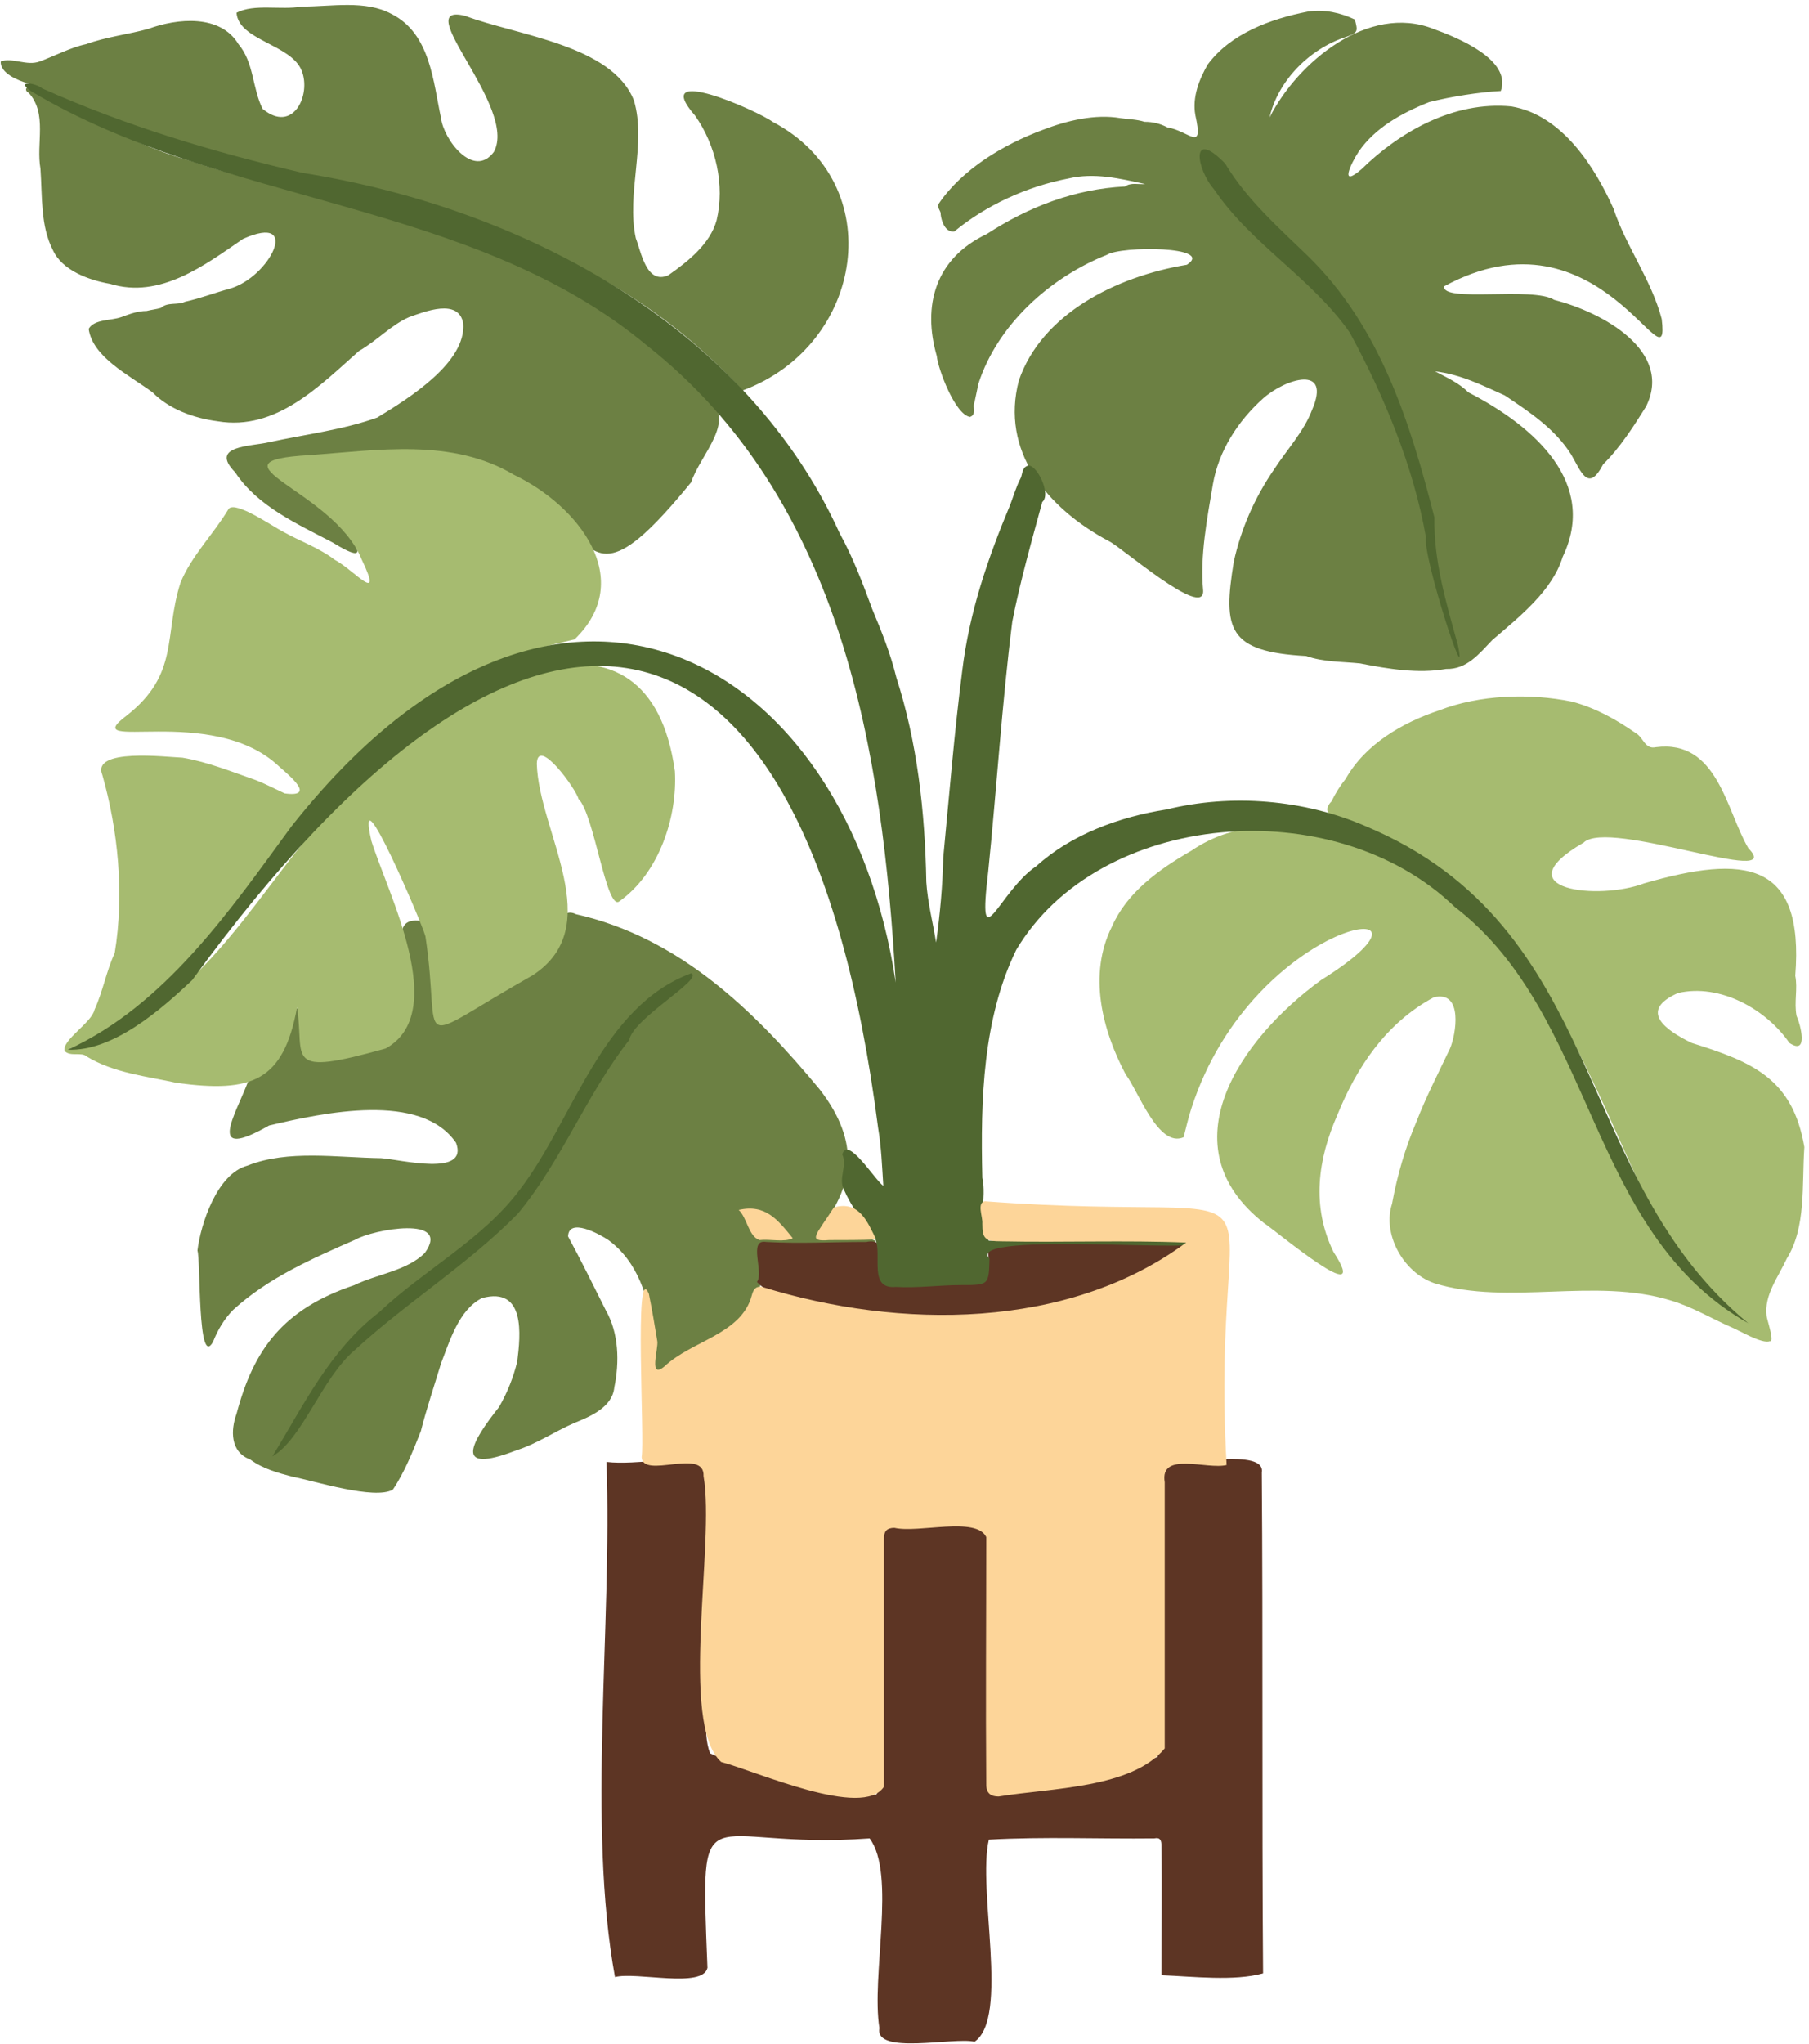 <svg width="1826" height="2062" viewBox="0 0 1826 2062" fill="none" xmlns="http://www.w3.org/2000/svg">
<mask id="mask0_758_65" style="mask-type:luminance" maskUnits="userSpaceOnUse" x="0" y="0" width="1681" height="1510">
<path d="M0 0H1680.49V1509.73H0V0Z" fill="white"/>
</mask>
<g mask="url(#mask0_758_65)">
<path d="M1677.32 321.778C1666.8 282.003 1641.17 248.427 1628.67 210.524C1610.26 169.501 1577.39 116.037 1525.44 107.342C1466.92 101.746 1412.36 133.449 1374.23 170.728C1351.87 190.012 1363.05 165.756 1371.59 152.713C1388.02 129.102 1414.34 114.186 1442.61 102.994C1464.96 97.398 1492.57 93.05 1514.93 91.802C1526.1 60.098 1470.88 37.735 1446.55 29.018C1381.47 3.535 1309.79 62.595 1281.51 118.534C1289.41 83.106 1320.3 49.53 1359.09 37.111C1371.59 32.764 1370.29 30.891 1367.65 19.699C1353.2 12.854 1336.74 9.131 1320.3 11.628C1282.17 19.075 1242.07 33.99 1219.05 65.07C1210.52 79.986 1203.28 98.022 1206.55 116.037C1215.11 154.585 1200.64 132.201 1178.28 128.477C1171.07 124.732 1163.83 122.881 1155.27 122.881C1147.39 120.385 1139.49 120.385 1130.96 119.158C1105.3 114.789 1077.03 121.633 1052.72 130.953C1012.61 145.868 971.184 170.728 947.51 205.552C944.893 208.652 950.151 212.999 949.491 216.12C950.151 222.943 954.089 234.759 963.285 233.511C994.858 207.403 1036.26 188.14 1078.35 180.069C1104.64 173.848 1130.3 180.069 1155.93 185.665C1149.37 186.267 1141.48 183.792 1135.56 188.14C1084.93 190.637 1038.24 208.652 996.178 236.008C943.572 260.867 931.075 308.713 945.553 359.056C946.85 372.121 963.945 418.116 979.083 420.591C986.299 418.116 981.041 410.023 983.681 405.675C985.001 399.477 986.299 393.256 987.619 387.036C1006.69 327.998 1059.28 280.13 1117.14 257.122C1131.62 247.802 1226.95 248.427 1198.02 267.087C1126.36 278.882 1051.4 316.806 1028.39 383.937C1009.97 454.167 1055.34 511.957 1119.78 546.158C1131.62 551.754 1215.77 625.084 1214.45 595.876C1211.18 560.449 1218.39 523.774 1224.31 488.346C1230.23 454.791 1249.3 424.96 1274.94 401.952C1297.29 382.064 1344.64 367.149 1324.26 413.768C1316.36 434.904 1298.61 454.167 1286.11 473.431C1266.4 502.014 1252.58 533.717 1245.37 566.669C1234.19 635.027 1239.45 657.411 1318.34 661.759C1336.1 667.979 1355.15 667.355 1372.91 669.228C1401.18 674.802 1431.43 679.796 1459.7 674.802C1480.74 675.426 1493.23 659.284 1506.39 645.595C1534.66 621.36 1566.87 595.876 1577.39 561.698C1612.9 487.722 1549.78 430.535 1482.06 395.732C1472.84 386.412 1460.36 380.816 1448.53 374.596C1474.82 377.717 1496.51 388.909 1518.87 398.853C1543.86 415.619 1569.49 432.407 1585.93 458.515C1595.8 475.303 1603.02 497.666 1618.16 468.459C1635.25 451.671 1649.05 429.932 1661.54 410.023C1689.16 354.084 1617.5 314.933 1568.83 302.514C1547.8 288.826 1455.11 305.614 1457.72 288.826C1615.52 203.055 1686.54 398.853 1677.32 321.778ZM872.551 1248.5C762.105 1257.82 915.301 1211.83 827.184 1098.7C762.765 1021.03 686.485 945.802 581.297 922.191C574.058 918.467 566.82 921.566 568.14 930.262C564.202 983.101 493.841 1005.49 451.115 1026.6C424.8 1044.64 446.516 947.05 425.46 929.035C378.136 922.191 432.699 997.393 407.705 1035.32C393.911 1065.15 349.204 1062.65 320.272 1067.62C293.32 1067.02 310.416 1031.57 303.177 1016.05C282.144 1019.15 299.876 1071.99 250.571 1090.63C237.414 1125.43 207.185 1172.05 271.604 1135.38C326.851 1122.34 424.8 1101.2 460.311 1152.79C473.468 1187.59 403.767 1169.56 384.692 1168.33C339.985 1167.71 290.68 1159.61 249.911 1175.78C219.022 1183.87 202.587 1234.84 199.286 1261.55C202.587 1270.26 199.286 1382.14 215.061 1353.54C219.682 1341.74 226.237 1330.55 235.457 1321.23C270.967 1288.9 315.014 1269.64 359.06 1250.38C376.156 1240.41 456.373 1225.5 428.761 1264.04C410.346 1282.06 380.754 1285.18 357.74 1296.35C285.422 1320.61 255.83 1361.63 238.734 1426.27C232.816 1442.43 232.156 1464.79 252.552 1472.26C265.049 1481.58 280.823 1485.93 295.278 1489.67C317.631 1494.02 378.136 1513.28 396.529 1502.72C408.365 1485.3 416.924 1463.57 424.8 1443.68C430.059 1422.54 438.618 1397.06 445.196 1375.3C453.732 1353.54 462.951 1321.23 486.602 1309.42C530.672 1297.6 525.413 1346.72 522.113 1373.43C518.175 1389.59 512.256 1404.51 503.697 1419.42C476.086 1454.22 455.713 1488.42 521.453 1462.94C541.188 1456.72 559.604 1444.28 579.317 1435.58C596.412 1428.74 618.105 1419.42 620.085 1399.53C625.344 1374.05 624.683 1344.84 611.526 1321.83C599.052 1296.98 586.555 1271.49 573.398 1247.26C574.058 1227.99 604.971 1244.78 614.167 1250.98C643.759 1272.74 654.936 1308.79 658.874 1344.84C663.472 1359.76 647.037 1405.75 675.969 1379.02C725.274 1346.72 777.219 1329.93 768.683 1264.04C771.301 1246.01 803.534 1262.17 816.008 1258.45C827.184 1255.35 914.64 1257.2 872.551 1248.5ZM219.682 424.96C278.843 434.904 322.89 388.909 362.338 354.084C380.754 343.538 394.571 327.998 412.963 319.905C428.761 314.309 462.951 300.642 467.55 326.125C470.827 365.276 413.624 401.328 380.754 421.215C345.903 433.656 309.095 438.003 271.604 446.075C253.872 450.444 210.463 449.195 237.414 476.53C259.79 510.73 300.536 528.745 336.047 547.406C402.447 588.408 316.334 497.042 295.278 488.97C288.7 483.374 272.925 482.126 272.925 471.558C298.579 456.018 339.325 463.487 369.577 457.891C634.54 429.932 543.806 675.426 697.662 486.474C706.881 458.515 745.67 422.464 712.8 401.328C638.501 320.529 536.59 268.314 432.699 228.539C353.802 203.055 270.307 188.764 191.41 162.032C134.866 146.492 83.581 114.789 30.975 89.929C27.037 85.582 23.736 91.178 28.995 93.674C48.07 114.789 36.233 144.641 40.832 170.125C42.812 198.708 40.832 227.915 53.329 252.15C62.525 272.662 89.499 282.605 111.193 286.35C161.818 301.89 207.185 267.087 245.313 240.979C305.157 214.248 272.265 280.13 231.518 291.322C217.701 295.046 201.266 301.266 186.789 304.365C179.573 308.089 169.056 304.365 162.478 310.586C158.517 311.834 152.599 312.458 148.001 313.685C138.804 313.685 130.905 316.806 122.369 319.905C111.853 323.629 95.418 321.778 89.499 331.722C93.437 360.304 130.245 378.341 153.919 395.732C170.354 412.52 195.348 421.839 219.682 424.96ZM28.995 84.333C275.565 204.928 547.107 174.473 749.608 393.881C872.551 348.51 898.205 185.041 779.86 122.881C764.722 111.689 654.936 63.219 701.623 116.661C722.656 146.492 731.852 186.892 723.316 222.319C716.738 245.951 695.044 263.342 674.649 277.634C652.295 287.599 647.037 253.398 641.779 240.355C631.922 194.984 652.955 144.641 639.798 101.121C617.445 45.182 522.113 35.863 469.53 15.975C411.666 1.684 523.433 108.59 498.439 153.337C478.066 180.671 447.814 140.896 445.196 119.158C437.297 83.106 434.68 33.99 395.231 14.103C368.917 -0.189 334.727 6.656 304.497 6.656C283.441 10.379 256.49 3.535 238.734 12.854C240.715 40.835 293.958 44.558 304.497 71.29C314.354 95.525 295.938 135.3 265.049 109.817C254.509 88.702 256.49 63.219 240.715 44.558C222.299 14.103 178.913 18.451 149.981 29.018C130.245 34.614 107.232 37.111 86.859 44.558C71.744 47.679 55.309 56.374 40.172 61.971C27.037 66.942 12.56 57.623 0.723 61.971C0.063 73.765 17.818 81.234 28.995 84.333Z" fill="#6C8043"/>
</g>
<mask id="mask1_758_65" style="mask-type:luminance" maskUnits="userSpaceOnUse" x="60" y="451" width="1766" height="905">
<path d="M60.486 451.814H1826V1355.45H60.486V451.814Z" fill="white"/>
</mask>
<g mask="url(#mask1_758_65)">
<path d="M1787.13 1344.83C1786.47 1344.83 1786.47 1344.83 1787.13 1344.83ZM1821.32 1157.13C1809.49 1088.13 1769.38 1071.36 1707.58 1052.07C1681.95 1039.66 1653.01 1019.77 1693.76 1001.73C1736.51 991.788 1783.2 1018.52 1806.21 1052.07C1825.92 1065.14 1817.39 1033.44 1813.43 1024.74C1810.81 1011.05 1814.75 997.384 1812.13 984.341C1821.32 868.115 1760.84 861.895 1659.57 891.102C1614.2 908.514 1515.59 897.946 1598.43 850.079C1623.42 825.219 1804.23 896.074 1764.78 855.675C1742.43 817.751 1733.87 745.669 1671.41 753.741C1660.23 756.237 1658.93 743.797 1651.03 739.449C1631.3 725.76 1610.26 713.966 1586.59 707.745C1543.86 699.05 1493.24 700.901 1453.13 716.441C1415.66 728.881 1378.17 750.641 1358.46 785.444C1352.54 792.891 1347.92 800.36 1343.98 808.431C1334.79 817.751 1342.02 824.595 1353.84 827.092C1607.65 905.393 1628.02 1246 1738.49 1313.75C1608.31 1220.52 1608.31 1039.66 1494.56 934.601C1426.84 864.994 1294.68 795.388 1202.62 858.15C1169.09 877.435 1137.54 900.422 1122.41 934.601C1098.09 983.092 1112.55 1039.03 1136.22 1083.78C1148.72 1099.94 1169.09 1158.38 1194.75 1147.19C1197.36 1137.24 1199.34 1127.92 1202.62 1117.96C1265.74 922.806 1482.72 895.45 1333.47 988.688C1250.63 1048.98 1177.65 1156.51 1275.6 1233.58C1288.76 1242.28 1386.07 1324.32 1345.96 1262.79C1323.61 1216.79 1330.19 1169.55 1349.9 1124.8C1368.98 1077.56 1398.57 1032.19 1447.21 1006.08C1477.46 998.632 1469.57 1044 1463.65 1057.67C1451.81 1082.53 1439.31 1106.79 1429.46 1132.27C1418.28 1158.38 1410.38 1185.71 1405.12 1214.32C1395.27 1244.15 1415.66 1283.3 1447.87 1294.49C1522.17 1317.48 1610.26 1288.27 1686.54 1311.88C1707.58 1318.1 1727.31 1329.92 1747.03 1338.61C1756.22 1342.34 1778.58 1356.03 1786.47 1352.91C1791.73 1354.78 1783.2 1329.92 1783.2 1327.42C1780.56 1306.31 1795.03 1288.27 1803.57 1269.63C1823.31 1237.93 1818.68 1195.66 1821.32 1157.13ZM681.233 777.976C683.873 823.971 665.458 880.534 625.349 909.117C612.192 920.309 599.718 820.872 583.92 805.956C581.963 796.636 542.514 741.924 541.854 770.529C543.812 839.511 613.512 933.998 537.893 983.717C410.351 1055.82 446.522 1057.67 429.427 944.566C426.126 931.501 357.746 772.38 374.841 848.206C391.276 901.046 454.398 1021.62 389.318 1057.67C284.767 1086.9 307.781 1068.24 299.882 1016.04C286.087 1091.25 253.877 1102.44 178.918 1092.47C148.006 1085.65 115.136 1082.53 87.524 1065.76C82.266 1060.79 71.089 1066.39 65.171 1060.17C62.53 1048.98 92.783 1031.56 95.423 1018.52C103.959 999.881 107.237 979.993 115.796 961.332C125.653 901.67 119.074 837.036 103.299 781.721C92.123 754.365 167.742 763.684 184.177 764.309C209.808 768.656 234.142 778.6 259.136 787.295C268.332 791.04 278.188 796.012 287.408 800.36C319.617 804.708 292.006 782.324 281.489 773.004C213.769 708.994 76.348 760.585 127.633 722.037C181.536 679.787 165.101 641.239 182.196 587.796C193.373 560.44 215.726 538.68 230.864 513.197C238.08 505.125 275.571 531.233 285.427 536.205C303.182 546.149 321.598 552.369 338.033 564.788C357.086 574.732 387.998 612.031 364.984 564.164C336.713 493.933 203.252 465.35 312.379 459.13C381.419 454.158 456.378 441.718 518.84 479.018C583.92 510.097 642.444 584.675 579.982 644.962C553.691 651.182 526.716 657.403 501.745 669.219C344.611 734.477 274.25 888.627 161.823 1000.5C136.169 1025.36 102.639 1045.25 71.089 1057.67C102.639 1057.67 134.212 1032.19 160.503 1014.8C248.619 948.914 292.666 845.107 377.481 775.501C466.235 687.234 654.941 589.023 681.233 777.976ZM300.542 1005.48C300.542 1003.6 298.584 1004.85 299.882 1004.23C300.542 1004.85 300.542 1005.48 300.542 1005.48Z" fill="#A6BB70"/>
</g>
<path d="M1274.94 1990.62C1246.01 1998.72 1203.94 1993.75 1172.37 1992.5C1172.37 1950.85 1173.03 1904.85 1172.37 1861.96C1172.37 1856.38 1171.07 1853.26 1165.16 1854.51C1109.91 1855.14 1053.37 1852.64 998.142 1855.76C986.305 1906.1 1019.18 2035.37 983.688 2059.63C963.292 2054.66 882.437 2073.3 887.695 2045.94C879.137 1993.75 904.791 1890.56 877.816 1854.51C706.228 1866.93 706.888 1799.2 714.104 1985.03C709.506 2006.16 642.445 1988.77 620.752 1994.35C592.48 1839.6 618.112 1641.95 612.193 1474.73C643.105 1478.48 688.472 1466.66 713.444 1478.48C713.444 1549.33 713.444 1620.81 713.444 1691.67C716.084 1716.53 708.185 1746.36 716.744 1768.74C769.35 1792.35 826.531 1807.27 884.395 1810.39C905.451 1783.66 866.002 1530.07 902.15 1536.89C919.245 1541.24 1003.4 1525.7 997.482 1546.84C997.482 1632.61 997.482 1719.02 997.482 1804.79C1048.77 1814.74 1115.83 1788.63 1168.43 1772.46C1183.55 1679.23 1161.19 1566.12 1176.33 1473.51C1197.37 1478.48 1277.58 1460.44 1273.64 1485.3C1274.94 1654.37 1273.64 1822.18 1274.94 1990.62ZM764.092 1293.25C800.239 1330.55 893.614 1321.23 946.197 1329.3C1021.82 1331.8 1097.44 1315.01 1163.18 1278.96C1172.37 1273.36 1215.78 1252.23 1193.43 1252.85C1131.63 1259.07 1048.77 1241.03 996.822 1259.07C1004.72 1311.29 973.831 1287.03 937 1294.5C924.503 1293.25 898.872 1300.72 891.633 1290.15C890.313 1276.46 896.892 1247.88 874.538 1252.85C839.028 1252.85 808.138 1254.72 773.288 1252.85C754.873 1249.75 771.308 1283.31 764.092 1293.25Z" fill="#5D3524"/>
<path d="M1764.78 1334.89C1601.07 1242.28 1611.58 1024.74 1468.24 914.714C1345.96 797.24 1109.27 817.752 1025.75 958.234C992.221 1027.22 989.603 1108.64 991.561 1188.21C996.182 1208.1 986.303 1234.83 998.14 1251.6C1063.24 1252.22 1128.98 1251.6 1194.08 1251.6C1249.97 1266.51 971.188 1240.4 998.8 1269.63C998.14 1296.34 998.14 1296.34 969.868 1296.34C948.174 1296.34 926.481 1299.46 904.128 1298.22C876.516 1300.71 890.311 1266.51 883.732 1250.37C871.895 1234.21 859.421 1217.42 851.522 1199.4C846.264 1188.21 855.46 1175.77 850.202 1164.58C855.46 1145.31 882.434 1189.44 891.631 1196.28C890.311 1176.39 889.65 1157.13 886.373 1137.87C812.734 564.165 529.355 526.887 194.031 988.69C161.822 1019.15 113.814 1060.79 68.447 1058.92C166.42 1014.17 232.16 918.459 293.962 833.916C564.206 491.438 855.46 664.851 904.128 991.165C890.971 761.21 851.522 505.127 652.959 348.502C476.09 201.175 224.944 208.019 30.979 91.794C15.864 81.226 34.917 83.099 42.816 89.297C127.631 127.221 215.065 153.329 305.798 174.465C535.934 211.14 755.53 334.813 847.584 538.057C861.379 562.917 871.258 589.648 880.454 614.508C890.311 638.14 898.869 659.276 904.788 683.511C925.821 748.77 933.72 818.376 935.017 889.855C936.338 910.366 941.596 930.254 944.897 950.766C948.835 922.183 951.452 894.203 952.112 864.995C958.031 803.46 963.289 738.826 971.188 677.291C978.427 617.004 997.479 562.314 1019.83 508.85C1023.13 500.155 1025.75 490.835 1030.37 482.118C1031.67 479.643 1031.67 472.174 1036.27 470.323C1044.83 464.727 1061.92 498.282 1052.07 506.375C1041.55 544.902 1029.71 586.549 1021.81 626.948C1011.3 710.243 1006.04 795.389 997.479 879.287C986.303 972.526 1008 899.174 1046.15 873.691C1081 842.009 1129.64 823.972 1177.65 816.525C1243.39 800.361 1316.37 806.581 1378.17 833.292C1623.42 935.85 1585.93 1188.21 1764.78 1334.89ZM945.534 952.638C945.534 953.262 945.534 954.511 945.534 955.113C945.534 954.511 945.534 953.887 945.534 952.638ZM945.534 967.554C945.534 964.454 945.534 961.334 945.534 957.61C945.534 961.334 945.534 965.079 945.534 967.554ZM1225.63 191.231C1262.47 245.943 1324.27 280.747 1362.4 335.437C1397.25 399.469 1426.84 470.948 1439.31 541.802C1436.03 561.69 1482.72 704.647 1471.54 650.559C1459.71 607.685 1447.21 566.662 1447.87 521.915C1423.54 426.803 1393.29 329.217 1319.65 257.738C1290.08 229.155 1257.84 200.572 1236.81 165.145C1201.3 128.47 1207.22 170.117 1225.63 191.231ZM697.666 981.845C606.932 1015.42 578.66 1129.77 524.757 1200C487.266 1250.37 428.105 1280.82 382.738 1323.7C332.773 1362.25 306.459 1417.56 274.909 1469.15C305.161 1451.74 324.874 1390.21 357.744 1362.25C410.35 1313.76 472.812 1275.23 522.777 1224.26C567.484 1170.17 591.817 1104.29 635.204 1048.98C639.165 1027.22 710.823 987.441 697.666 981.845Z" fill="#506730"/>
<path d="M1238.13 1477.85C1218.39 1482.82 1170.41 1463.56 1175.67 1495.24C1175.67 1584.75 1175.67 1674.25 1175.67 1763.76C1142.14 1804.16 1061.26 1803.54 1007.99 1812.23C1000.12 1812.23 996.18 1809.13 995.52 1801.67C994.86 1717.77 995.52 1633.85 995.52 1550.57C985.641 1529.44 927.14 1546.83 902.806 1541.23C894.907 1541.23 892.289 1544.98 892.289 1551.8C892.289 1635.1 892.289 1719.02 892.289 1802.29C871.256 1835.24 763.427 1786.75 727.917 1777.43C685.168 1738.28 721.998 1556.77 710.161 1489.04C711.482 1459.81 648.36 1492.76 647.699 1469.76C650.977 1452.99 639.801 1269.63 654.938 1305.06C658.216 1321.22 660.857 1336.76 663.474 1352.91C664.795 1360.37 654.278 1392.08 670.713 1378.39C698.325 1352.28 748.29 1346.08 758.806 1306.91C760.127 1301.94 762.107 1296.97 769.346 1298.21C908.064 1341.11 1077.7 1341.73 1197.36 1253.47C1135.56 1250.97 1073.1 1253.47 1011.3 1252.22C994.2 1252.22 991.559 1249.74 991.559 1234.2C992.22 1227.98 985.641 1213.07 994.2 1211.82C1329.52 1236.68 1219.71 1150.91 1238.13 1477.85ZM837.066 1250.97C852.841 1250.97 868.616 1250.97 884.391 1250.37C875.854 1232.96 867.295 1210.57 841.664 1218.04C823.909 1246 814.052 1252.84 837.066 1250.97ZM766.705 1250.97C777.222 1249.74 791.699 1253.47 800.235 1249.12C785.121 1230.46 772.624 1214.32 745.672 1220.52C754.208 1228.61 755.528 1247.25 766.705 1250.97Z" fill="#FDD599"/>
</svg>
